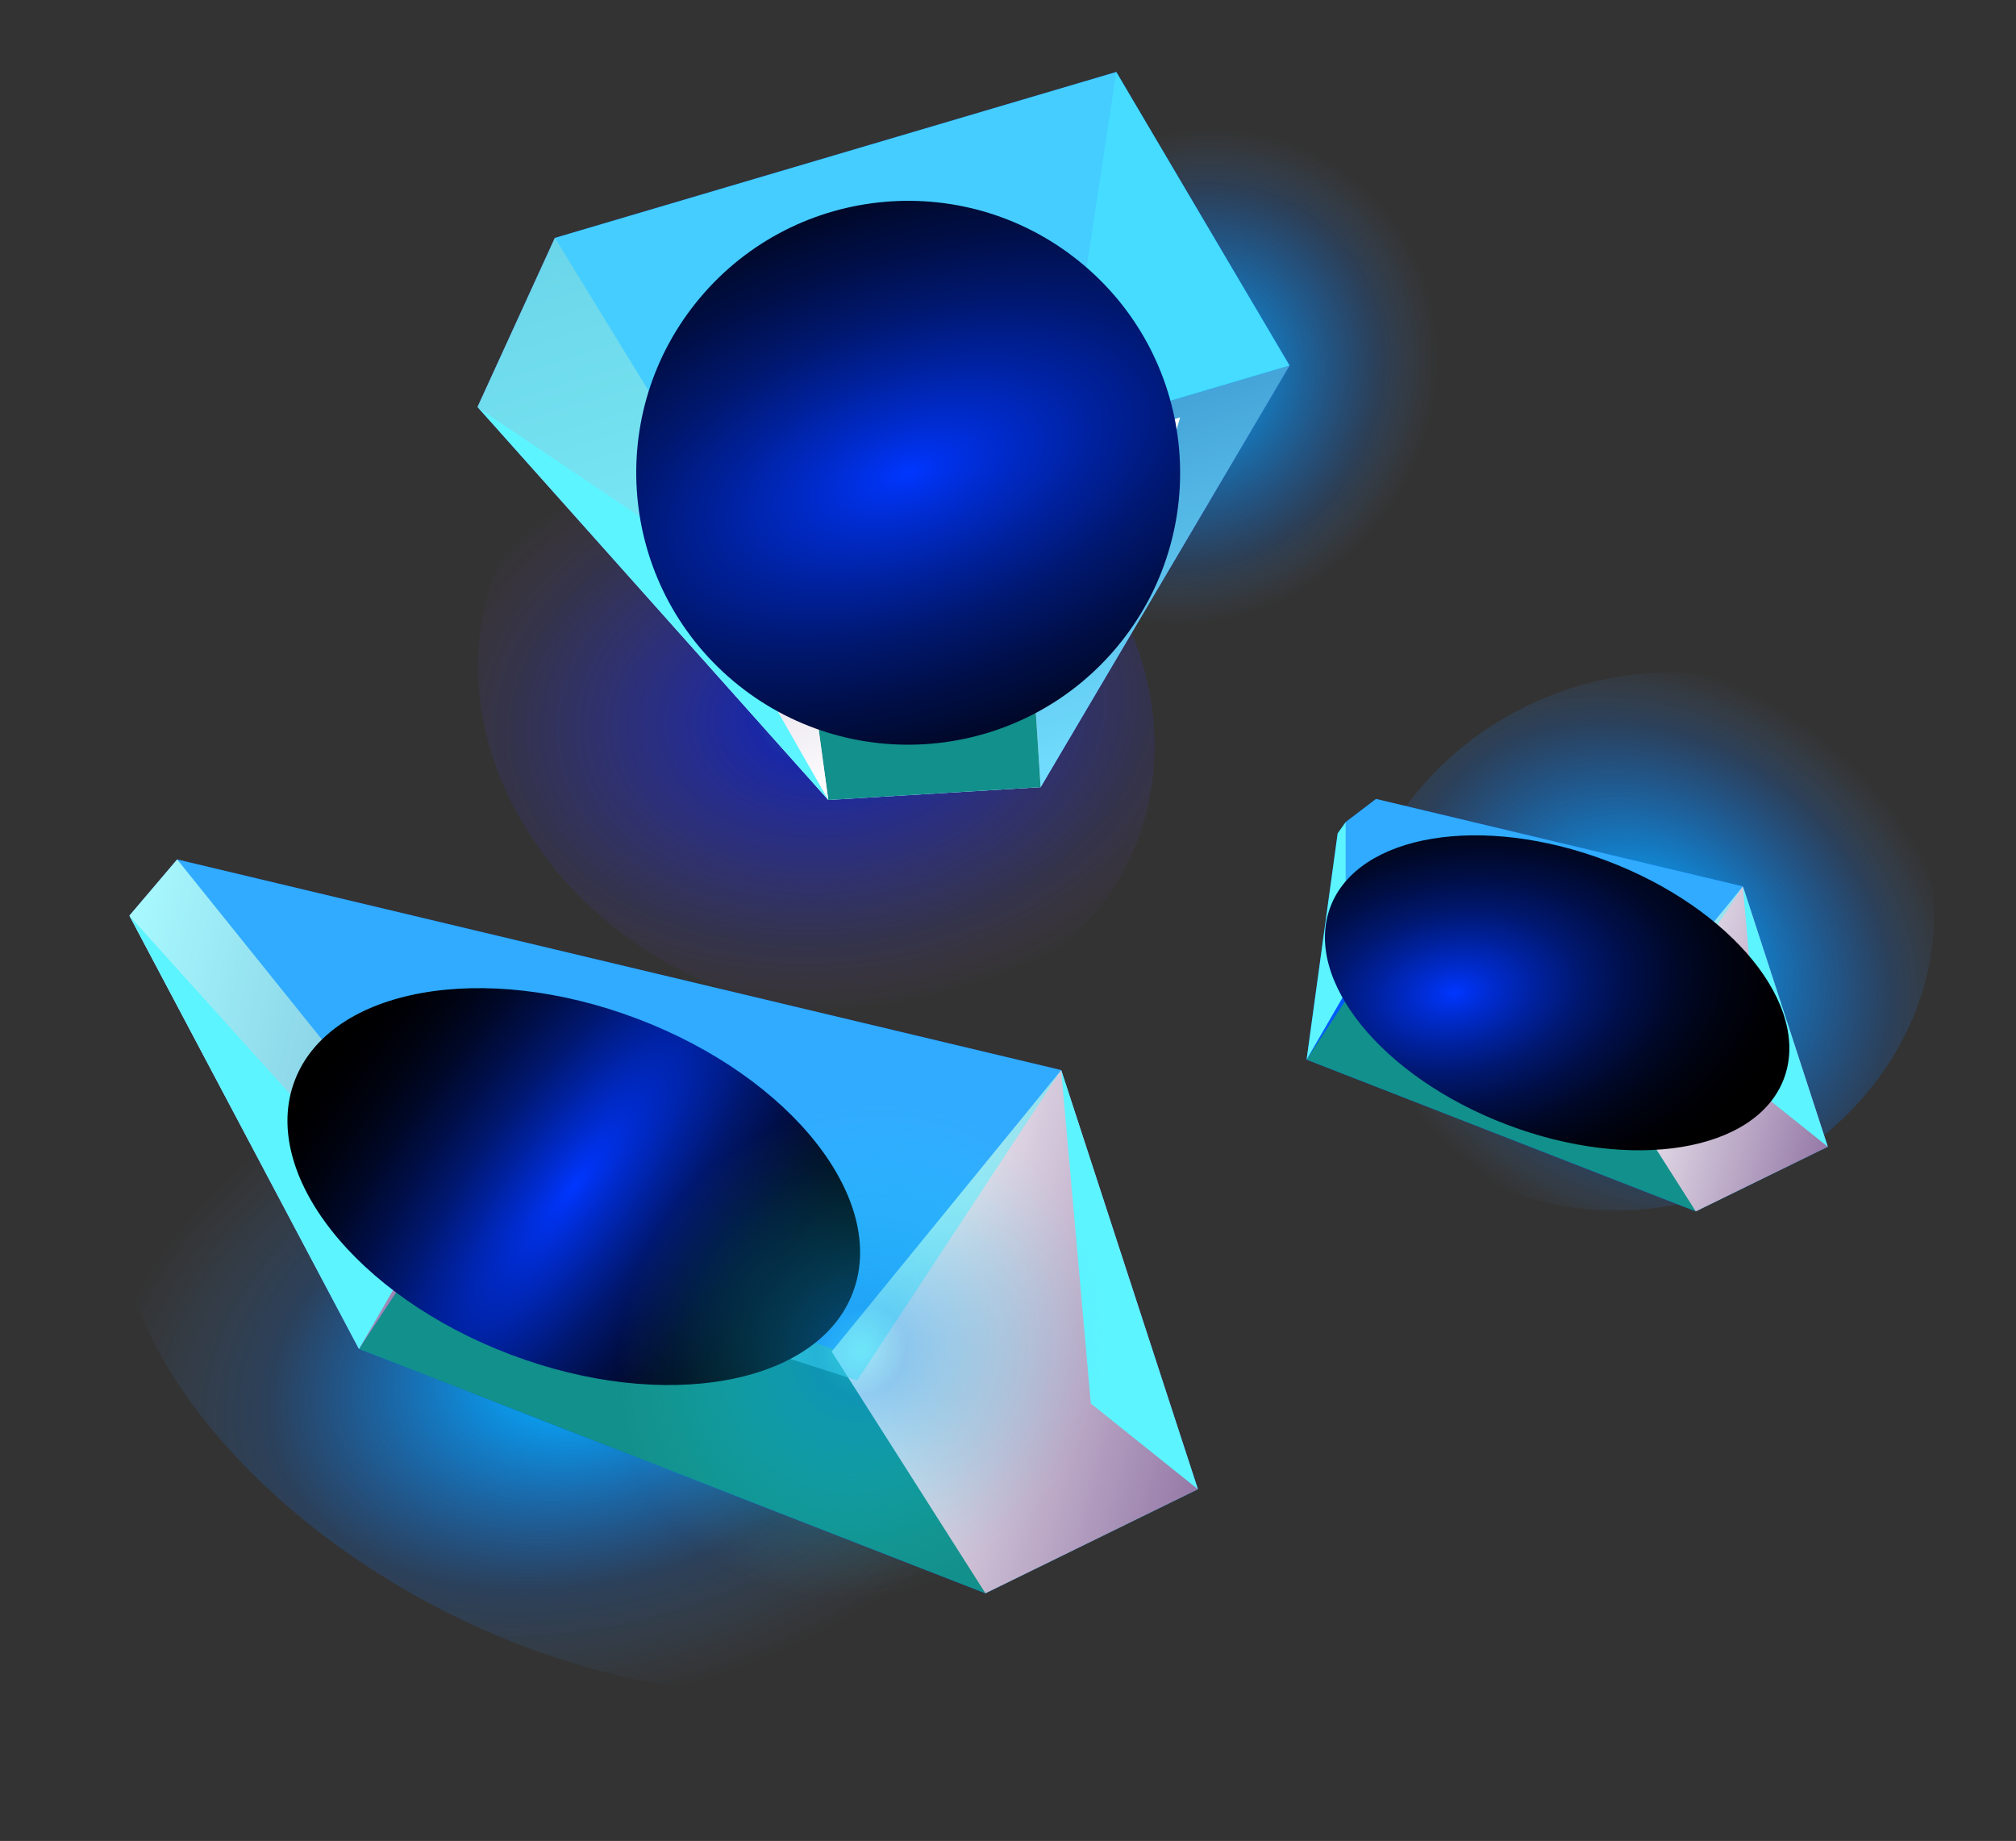 <svg width="334" height="305" viewBox="0 0 334 305" fill="none" xmlns="http://www.w3.org/2000/svg">
<rect x="0" y="0" width="334" height="305" fill="#333333" stroke="none"/>
<ellipse cx="135.239" cy="116.973" rx="49.205" ry="57.781" transform="rotate(-62.521 135.239 116.973)" fill="url(#paint0_radial_13_1002)" fill-opacity="0.62"/>
<ellipse cx="272.163" cy="155.988" rx="49.205" ry="43.492" transform="rotate(-24.945 272.163 155.988)" fill="url(#paint1_radial_13_1002)"/>
<ellipse cx="196.685" cy="60.555" rx="49.205" ry="43.492" transform="rotate(-24.945 196.685 60.555)" fill="url(#paint2_radial_13_1002)" fill-opacity="0.86"/>
<ellipse cx="95.287" cy="222.74" rx="49.205" ry="81.56" transform="rotate(-62.521 95.287 222.74)" fill="url(#paint3_radial_13_1002)"/>
<path fill-rule="evenodd" clip-rule="evenodd" d="M137.228 132.535L79.118 67.425L91.928 39.415L184.938 11.925L213.648 60.555L172.408 130.415L137.228 132.535Z" fill="#0059FF"/>
<path style="mix-blend-mode:multiply" fill-rule="evenodd" clip-rule="evenodd" d="M113.118 90.285L137.228 132.535L172.408 130.415L213.648 60.555L113.118 90.285Z" fill="url(#paint4_linear_13_1002)"/>
<path opacity="0.55" fill-rule="evenodd" clip-rule="evenodd" d="M172.408 130.415L170.778 105.325L184.938 11.925L213.648 60.555L172.408 130.415Z" fill="#00C5FF"/>
<g style="mix-blend-mode:multiply">
<path fill-rule="evenodd" clip-rule="evenodd" d="M172.408 130.415L170.778 105.325L133.848 107.805L137.228 132.535L172.408 130.415Z" fill="#12908B"/>
</g>
<path style="mix-blend-mode:multiply" fill-rule="evenodd" clip-rule="evenodd" d="M133.848 107.805L91.928 39.415L79.118 67.425L137.228 132.535L133.848 107.805Z" fill="url(#paint5_linear_13_1002)"/>
<path opacity="0.75" fill-rule="evenodd" clip-rule="evenodd" d="M79.118 67.425L113.118 90.285L213.648 60.555L184.938 11.925L91.928 39.415L79.118 67.425Z" fill="#5CF4FF"/>
<path fill-rule="evenodd" clip-rule="evenodd" d="M182.808 73.105L182.008 87.505L191.028 84.695L195.518 69.145L182.808 73.105Z" fill="white"/>
<path fill-rule="evenodd" clip-rule="evenodd" d="M113.118 90.285L137.228 132.535L79.118 67.425L113.118 90.285Z" fill="#5CF4FF"/>
<path style="mix-blend-mode:screen" fill-rule="evenodd" clip-rule="evenodd" d="M179.466 43.848C198.505 59.868 200.96 88.289 184.939 107.328C168.919 126.367 140.498 128.821 121.459 112.8C102.42 96.78 99.966 68.36 115.987 49.321C132.002 30.282 160.422 27.833 179.466 43.848Z" fill="url(#paint6_radial_13_1002)"/>
<path fill-rule="evenodd" clip-rule="evenodd" d="M221.618 138.075L216.468 175.555L280.948 200.695L302.818 189.985L288.748 146.845L227.968 132.365L222.958 136.185L221.618 138.075Z" fill="#0059FF"/>
<g style="mix-blend-mode:multiply">
<path fill-rule="evenodd" clip-rule="evenodd" d="M280.948 200.695L302.818 189.985L226.278 160.635L216.468 175.555L280.948 200.695Z" fill="#12908B"/>
</g>
<path fill-rule="evenodd" clip-rule="evenodd" d="M222.958 164.355V136.185L221.618 138.075L216.468 175.555L222.958 164.355Z" fill="#5CF4FF"/>
<path style="mix-blend-mode:multiply" fill-rule="evenodd" clip-rule="evenodd" d="M265.118 175.815L288.748 146.845L302.818 189.985L280.948 200.695L265.118 175.815Z" fill="url(#paint7_linear_13_1002)"/>
<path opacity="0.53" fill-rule="evenodd" clip-rule="evenodd" d="M227.968 132.365L222.958 136.185V164.355L267.738 178.795L288.748 146.845L227.968 132.365Z" fill="#5CF4FF"/>
<path fill-rule="evenodd" clip-rule="evenodd" d="M302.818 189.985L291.798 181.165L288.748 146.845L302.818 189.985Z" fill="#5CF4FF"/>
<path fill-rule="evenodd" clip-rule="evenodd" d="M222.958 164.355L216.468 175.555L222.958 164.355Z" fill="#5CF4FF"/>
<path style="mix-blend-mode:screen" d="M295.537 178.739C300.117 166.671 287.014 150.506 266.27 142.635C245.527 134.764 224.999 138.166 220.419 150.234C215.84 162.302 228.943 178.466 249.687 186.338C270.43 194.209 290.958 190.807 295.537 178.739Z" fill="url(#paint8_radial_13_1002)"/>
<path fill-rule="evenodd" clip-rule="evenodd" d="M21.442 151.699L59.472 223.499L163.262 263.969L198.462 246.729L175.812 177.289L29.352 142.389L21.442 151.699Z" fill="#0059FF"/>
<g style="mix-blend-mode:multiply">
<path fill-rule="evenodd" clip-rule="evenodd" d="M163.262 263.969L198.462 246.729L75.262 199.479L59.472 223.499L163.262 263.969Z" fill="#12908B"/>
</g>
<path style="mix-blend-mode:multiply" fill-rule="evenodd" clip-rule="evenodd" d="M75.262 199.479L29.352 142.389L21.442 151.699L59.472 223.499L75.262 199.479Z" fill="url(#paint9_linear_13_1002)"/>
<path style="mix-blend-mode:multiply" fill-rule="evenodd" clip-rule="evenodd" d="M137.782 223.919L175.812 177.289L198.462 246.729L163.262 263.969L137.782 223.919Z" fill="url(#paint10_linear_13_1002)"/>
<path opacity="0.53" fill-rule="evenodd" clip-rule="evenodd" d="M29.352 142.389L21.442 151.699L69.922 205.479L142.002 228.709L175.812 177.289L29.352 142.389Z" fill="#5CF4FF"/>
<path fill-rule="evenodd" clip-rule="evenodd" d="M198.462 246.729L180.722 232.529L175.812 177.289L198.462 246.729Z" fill="#5CF4FF"/>
<path fill-rule="evenodd" clip-rule="evenodd" d="M69.922 205.479L59.472 223.499L21.442 151.699L69.922 205.479Z" fill="#5CF4FF"/>
<path style="mix-blend-mode:screen" d="M141.299 214.135C147.125 198.782 131.147 178.48 105.61 168.789C80.073 159.099 54.648 163.69 48.822 179.044C42.996 194.397 58.975 214.699 84.511 224.39C110.048 234.08 135.473 229.489 141.299 214.135Z" fill="url(#paint11_radial_13_1002)"/>
<ellipse cx="141.85" cy="221.861" rx="49.205" ry="43.492" transform="rotate(-24.945 141.85 221.861)" fill="url(#paint12_radial_13_1002)" fill-opacity="0.42"/>
<defs>
<radialGradient id="paint0_radial_13_1002" cx="0" cy="0" r="1" gradientUnits="userSpaceOnUse" gradientTransform="translate(135.293 119.795) rotate(-34.392) scale(49.48 69.075)">
<stop offset="0.016" stop-color="#2182F3"/>
<stop offset="0.182" stop-color="#0A21EC"/>
<stop offset="0.771" stop-color="#3733F4" stop-opacity="0.21"/>
<stop offset="1" stop-color="#A655E6" stop-opacity="0"/>
</radialGradient>
<radialGradient id="paint1_radial_13_1002" cx="0" cy="0" r="1" gradientUnits="userSpaceOnUse" gradientTransform="translate(272.218 158.112) rotate(-27.259) scale(45.931 56.01)">
<stop offset="0.016" stop-color="#218FF3"/>
<stop offset="0.182" stop-color="#0A9BEC"/>
<stop offset="0.771" stop-color="#0E73EE" stop-opacity="0.21"/>
<stop offset="1" stop-color="#5C9FED" stop-opacity="0"/>
</radialGradient>
<radialGradient id="paint2_radial_13_1002" cx="0" cy="0" r="1" gradientUnits="userSpaceOnUse" gradientTransform="translate(196.74 62.679) rotate(-24.97) scale(42.465 39.148)">
<stop offset="0.016" stop-color="#218FF3"/>
<stop offset="0.182" stop-color="#0A9BEC"/>
<stop offset="0.771" stop-color="#0E73EE" stop-opacity="0.21"/>
<stop offset="1" stop-color="#5C9FED" stop-opacity="0"/>
</radialGradient>
<radialGradient id="paint3_radial_13_1002" cx="0" cy="0" r="1" gradientUnits="userSpaceOnUse" gradientTransform="translate(95.342 226.723) rotate(-44.016) scale(56.776 84.972)">
<stop offset="0.016" stop-color="#218FF3"/>
<stop offset="0.182" stop-color="#0A9BEC"/>
<stop offset="0.656" stop-color="#0E73EE" stop-opacity="0.21"/>
<stop offset="1" stop-color="#5C9FED" stop-opacity="0"/>
</radialGradient>
<linearGradient id="paint4_linear_13_1002" x1="179.765" y1="128.111" x2="163.13" y2="74.702" gradientUnits="userSpaceOnUse">
<stop stop-color="white"/>
<stop offset="1" stop-color="#9579A7"/>
</linearGradient>
<linearGradient id="paint5_linear_13_1002" x1="121.93" y1="137.296" x2="91.485" y2="39.547" gradientUnits="userSpaceOnUse">
<stop stop-color="white"/>
<stop offset="1" stop-color="#9579A7"/>
</linearGradient>
<radialGradient id="paint6_radial_13_1002" cx="0" cy="0" r="1" gradientUnits="userSpaceOnUse" gradientTransform="translate(150.506 78.308) rotate(-18.816) scale(139.637 71.892)">
<stop stop-color="#0036FF"/>
<stop offset="0.09" stop-color="#002DD5"/>
<stop offset="0.23" stop-color="#00219D"/>
<stop offset="0.36" stop-color="#00176D"/>
<stop offset="0.5" stop-color="#000E46"/>
<stop offset="0.63" stop-color="#000827"/>
<stop offset="0.76" stop-color="#000311"/>
<stop offset="0.89" stop-color="#000004"/>
<stop offset="1"/>
</radialGradient>
<linearGradient id="paint7_linear_13_1002" x1="266.703" y1="169.323" x2="305.532" y2="178.803" gradientUnits="userSpaceOnUse">
<stop stop-color="white"/>
<stop offset="1" stop-color="#9579A7"/>
</linearGradient>
<radialGradient id="paint8_radial_13_1002" cx="0" cy="0" r="1" gradientUnits="userSpaceOnUse" gradientTransform="translate(240.893 164.486) rotate(-8.416) scale(59.9 37.865)">
<stop stop-color="#0036FF"/>
<stop offset="0.09" stop-color="#002DD5"/>
<stop offset="0.23" stop-color="#00219D"/>
<stop offset="0.36" stop-color="#00176D"/>
<stop offset="0.5" stop-color="#000E46"/>
<stop offset="0.63" stop-color="#000827"/>
<stop offset="0.76" stop-color="#000311"/>
<stop offset="0.89" stop-color="#000004"/>
<stop offset="1"/>
</radialGradient>
<linearGradient id="paint9_linear_13_1002" x1="15.539" y1="175.872" x2="77.344" y2="190.961" gradientUnits="userSpaceOnUse">
<stop stop-color="white"/>
<stop offset="1" stop-color="#9579A7"/>
</linearGradient>
<linearGradient id="paint10_linear_13_1002" x1="140.342" y1="213.475" x2="202.846" y2="228.735" gradientUnits="userSpaceOnUse">
<stop stop-color="white"/>
<stop offset="1" stop-color="#9579A7"/>
</linearGradient>
<radialGradient id="paint11_radial_13_1002" cx="0" cy="0" r="1" gradientUnits="userSpaceOnUse" gradientTransform="translate(95.053 196.588) rotate(37.059) scale(46.091 142.772)">
<stop stop-color="#0036FF"/>
<stop offset="0.09" stop-color="#002DD5"/>
<stop offset="0.23" stop-color="#00219D"/>
<stop offset="0.36" stop-color="#00176D"/>
<stop offset="0.5" stop-color="#000E46"/>
<stop offset="0.63" stop-color="#000827"/>
<stop offset="0.76" stop-color="#000311"/>
<stop offset="0.89" stop-color="#000004"/>
<stop offset="1"/>
</radialGradient>
<radialGradient id="paint12_radial_13_1002" cx="0" cy="0" r="1" gradientUnits="userSpaceOnUse" gradientTransform="translate(141.904 223.985) rotate(-24.97) scale(42.465 39.148)">
<stop offset="0.016" stop-color="#21CDF3"/>
<stop offset="0.182" stop-color="#0A9BEC"/>
<stop offset="0.771" stop-color="#0ED3EE" stop-opacity="0.21"/>
<stop offset="1" stop-color="#5CDCED" stop-opacity="0"/>
</radialGradient>
</defs>
</svg>

